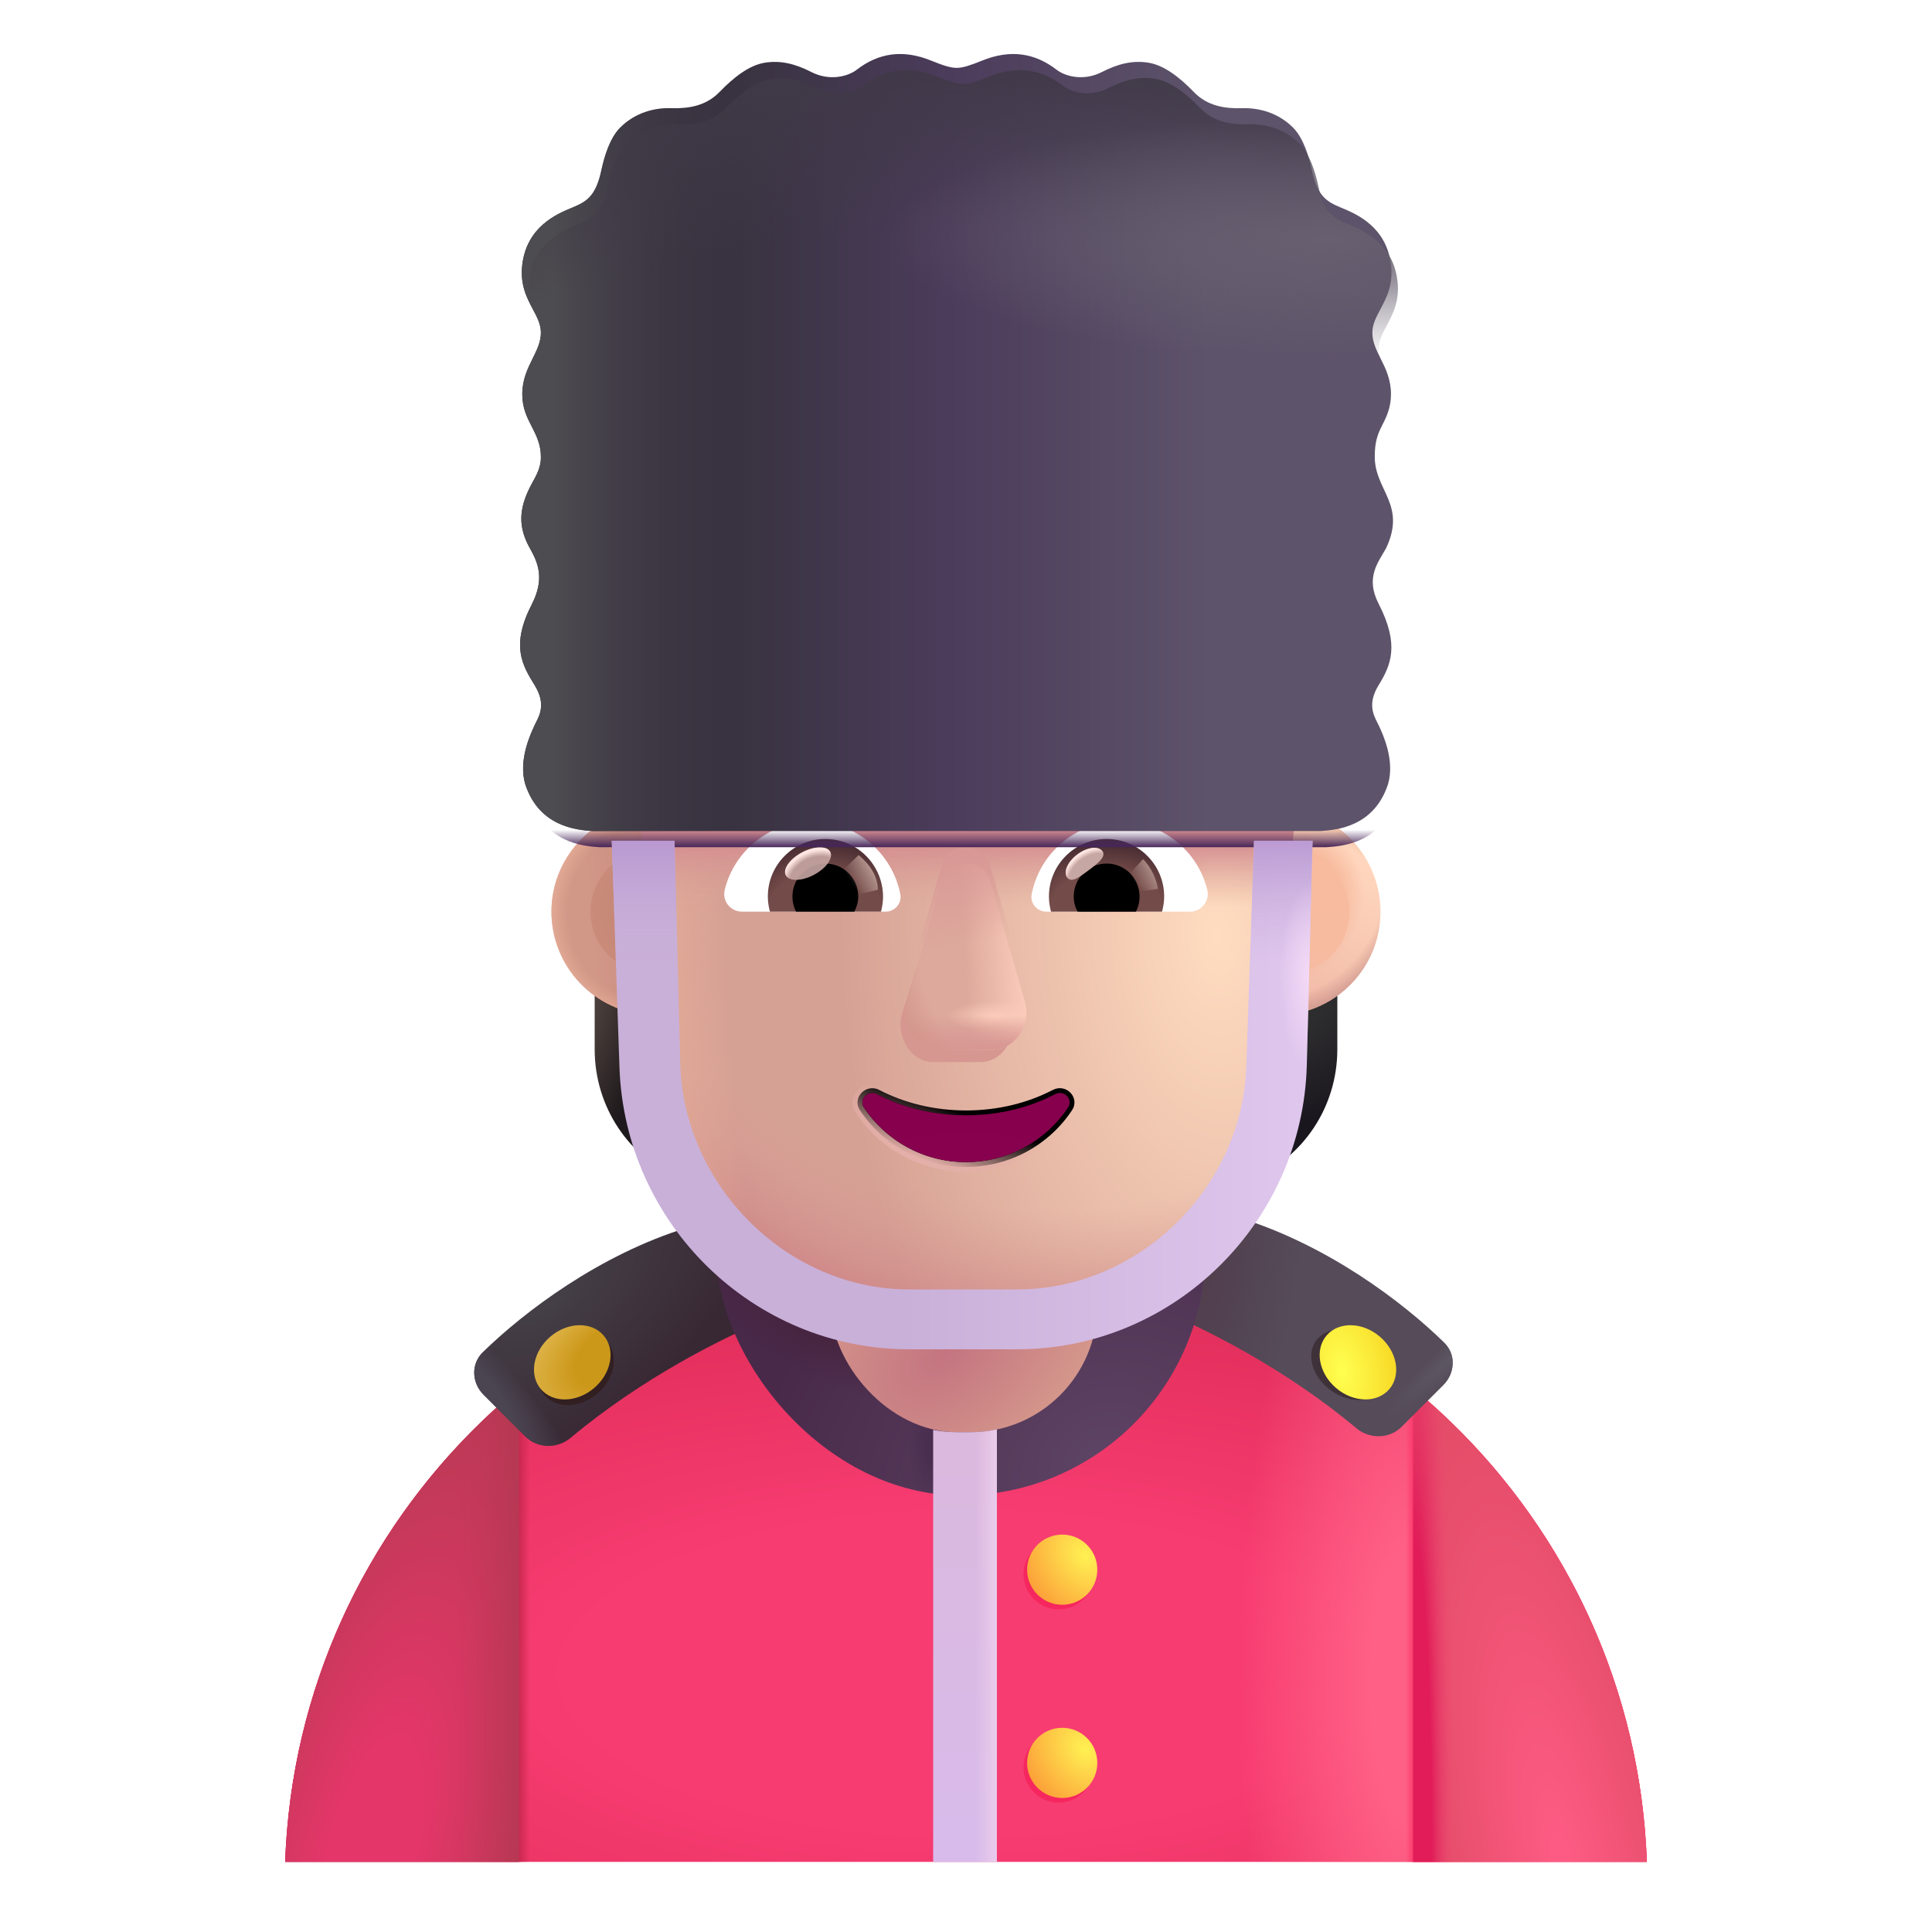 <svg viewBox="1 1 30 30" xmlns="http://www.w3.org/2000/svg">
<path d="M5.428 29.911H26.572C26.383 24.555 21.981 20.271 16.578 20.271H15.422C10.019 20.271 5.617 24.555 5.428 29.911Z" fill="url(#paint0_radial_4002_2849)"/>
<path d="M5.428 29.911H26.572C26.383 24.555 21.981 20.271 16.578 20.271H15.422C10.019 20.271 5.617 24.555 5.428 29.911Z" fill="url(#paint1_radial_4002_2849)"/>
<path d="M5.428 29.911H26.572C26.383 24.555 21.981 20.271 16.578 20.271H15.422C10.019 20.271 5.617 24.555 5.428 29.911Z" fill="url(#paint2_linear_4002_2849)"/>
<path d="M5.428 29.911H26.572C26.383 24.555 21.981 20.271 16.578 20.271H15.422C10.019 20.271 5.617 24.555 5.428 29.911Z" fill="url(#paint3_linear_4002_2849)"/>
<path d="M9.058 29.911H5.428C5.533 26.952 6.923 24.32 9.058 22.556V29.911Z" fill="url(#paint4_radial_4002_2849)"/>
<path d="M9.058 29.911H5.428C5.533 26.952 6.923 24.32 9.058 22.556V29.911Z" fill="url(#paint5_linear_4002_2849)"/>
<path d="M22.942 29.911H26.572C26.467 26.952 25.077 24.32 22.942 22.556V29.911Z" fill="url(#paint6_radial_4002_2849)"/>
<path d="M22.942 29.911H26.572C26.467 26.952 25.077 24.32 22.942 22.556V29.911Z" fill="url(#paint7_radial_4002_2849)"/>
<g filter="url(#filter0_i_4002_2849)">
<path d="M11.926 20.161C10.562 20.579 9.388 21.469 8.747 22.097C8.562 22.278 8.574 22.572 8.758 22.756L9.407 23.405C9.598 23.596 9.906 23.599 10.112 23.426C11.208 22.506 12.498 21.853 13.219 21.568L11.926 20.161Z" fill="url(#paint8_radial_4002_2849)"/>
<path d="M11.926 20.161C10.562 20.579 9.388 21.469 8.747 22.097C8.562 22.278 8.574 22.572 8.758 22.756L9.407 23.405C9.598 23.596 9.906 23.599 10.112 23.426C11.208 22.506 12.498 21.853 13.219 21.568L11.926 20.161Z" fill="url(#paint9_radial_4002_2849)"/>
</g>
<g filter="url(#filter1_ii_4002_2849)">
<path d="M20.046 20.161C21.41 20.579 22.584 21.469 23.225 22.097C23.41 22.278 23.398 22.572 23.214 22.756L22.565 23.405C22.374 23.596 22.066 23.599 21.86 23.426C20.764 22.506 19.474 21.853 18.753 21.568L20.046 20.161Z" fill="#554B59"/>
<path d="M20.046 20.161C21.41 20.579 22.584 21.469 23.225 22.097C23.41 22.278 23.398 22.572 23.214 22.756L22.565 23.405C22.374 23.596 22.066 23.599 21.86 23.426C20.764 22.506 19.474 21.853 18.753 21.568L20.046 20.161Z" fill="url(#paint10_radial_4002_2849)"/>
<path d="M20.046 20.161C21.41 20.579 22.584 21.469 23.225 22.097C23.41 22.278 23.398 22.572 23.214 22.756L22.565 23.405C22.374 23.596 22.066 23.599 21.86 23.426C20.764 22.506 19.474 21.853 18.753 21.568L20.046 20.161Z" fill="url(#paint11_radial_4002_2849)"/>
</g>
<g filter="url(#filter2_f_4002_2849)">
<ellipse cx="9.937" cy="22.243" rx="0.641" ry="0.524" transform="rotate(-40.534 9.937 22.243)" fill="#321F22"/>
</g>
<ellipse cx="9.886" cy="22.154" rx="0.641" ry="0.524" transform="rotate(-40.534 9.886 22.154)" fill="url(#paint12_radial_4002_2849)"/>
<g filter="url(#filter3_f_4002_2849)">
<ellipse rx="0.641" ry="0.494" transform="matrix(-0.816 -0.578 -0.578 0.816 21.957 22.191)" fill="#3E3138"/>
</g>
<ellipse rx="0.641" ry="0.524" transform="matrix(-0.76 -0.65 -0.65 0.76 22.086 22.154)" fill="url(#paint13_radial_4002_2849)"/>
<g filter="url(#filter4_iii_4002_2849)">
<rect x="12.172" y="14.927" width="7.594" height="9.594" rx="3.797" fill="url(#paint14_radial_4002_2849)"/>
<rect x="12.172" y="14.927" width="7.594" height="9.594" rx="3.797" fill="url(#paint15_radial_4002_2849)"/>
<rect x="12.172" y="14.927" width="7.594" height="9.594" rx="3.797" fill="url(#paint16_radial_4002_2849)"/>
</g>
<rect x="13.898" y="18.099" width="4.141" height="5.141" rx="1.969" fill="url(#paint17_radial_4002_2849)"/>
<path d="M15.49 23.203V29.911H16.479V23.197C16.347 23.225 16.21 23.239 16.07 23.239H15.867C15.738 23.239 15.612 23.227 15.49 23.203Z" fill="url(#paint18_linear_4002_2849)"/>
<path d="M15.49 23.203V29.911H16.479V23.197C16.347 23.225 16.21 23.239 16.07 23.239H15.867C15.738 23.239 15.612 23.227 15.49 23.203Z" fill="url(#paint19_linear_4002_2849)"/>
<g filter="url(#filter5_f_4002_2849)">
<circle cx="17.439" cy="28.445" r="0.545" fill="#F6265E"/>
</g>
<g filter="url(#filter6_f_4002_2849)">
<circle cx="17.439" cy="25.445" r="0.545" fill="#F6265E"/>
</g>
<circle cx="17.494" cy="28.374" r="0.545" fill="url(#paint20_radial_4002_2849)"/>
<circle cx="17.494" cy="25.374" r="0.545" fill="url(#paint21_radial_4002_2849)"/>
<path d="M20.861 16.672C21.197 16.661 21.511 16.547 21.766 16.363V17.294C21.766 18.187 21.234 18.983 20.425 19.313C20.595 18.95 20.712 18.555 20.771 18.133L20.861 16.672Z" fill="url(#paint22_radial_4002_2849)"/>
<path d="M11.139 16.672C10.803 16.661 10.489 16.547 10.234 16.363V17.294C10.234 18.187 10.766 18.983 11.575 19.313C11.405 18.95 11.288 18.555 11.229 18.133L11.139 16.672Z" fill="url(#paint23_radial_4002_2849)"/>
<g filter="url(#filter7_iii_4002_2849)">
<path d="M11.175 18.186C11.432 20.139 13.094 21.592 15.061 21.592H16.947C18.914 21.592 20.576 20.139 20.833 18.186C20.951 16.303 21.07 14.427 21.157 12.544C21.146 11.777 20.542 11.144 19.778 11.112H18.378C17.423 11.112 16.559 10.549 16.166 9.669C16.066 9.417 15.822 9.251 15.551 9.251H14.278C12.432 9.251 10.937 10.763 10.937 12.63C10.937 14.491 11.053 16.321 11.175 18.186Z" fill="url(#paint24_radial_4002_2849)"/>
</g>
<path d="M11.175 18.186C11.432 20.139 13.094 21.592 15.061 21.592H16.947C18.914 21.592 20.576 20.139 20.833 18.186C20.951 16.303 21.07 14.427 21.157 12.544C21.146 11.777 20.542 11.144 19.778 11.112H18.378C17.423 11.112 16.559 10.549 16.166 9.669C16.066 9.417 15.822 9.251 15.551 9.251H14.278C12.432 9.251 10.937 10.763 10.937 12.63C10.937 14.491 11.053 16.321 11.175 18.186Z" fill="url(#paint25_radial_4002_2849)"/>
<path d="M11.175 18.186C11.432 20.139 13.094 21.592 15.061 21.592H16.947C18.914 21.592 20.576 20.139 20.833 18.186C20.951 16.303 21.07 14.427 21.157 12.544C21.146 11.777 20.542 11.144 19.778 11.112H18.378C17.423 11.112 16.559 10.549 16.166 9.669C16.066 9.417 15.822 9.251 15.551 9.251H14.278C12.432 9.251 10.937 10.763 10.937 12.63C10.937 14.491 11.053 16.321 11.175 18.186Z" fill="url(#paint26_radial_4002_2849)"/>
<path d="M11.175 18.186C11.432 20.139 13.094 21.592 15.061 21.592H16.947C18.914 21.592 20.576 20.139 20.833 18.186C20.951 16.303 21.07 14.427 21.157 12.544C21.146 11.777 20.542 11.144 19.778 11.112H18.378C17.423 11.112 16.559 10.549 16.166 9.669C16.066 9.417 15.822 9.251 15.551 9.251H14.278C12.432 9.251 10.937 10.763 10.937 12.63C10.937 14.491 11.053 16.321 11.175 18.186Z" fill="url(#paint27_radial_4002_2849)"/>
<path d="M11.175 18.186C11.432 20.139 13.094 21.592 15.061 21.592H16.947C18.914 21.592 20.576 20.139 20.833 18.186C20.951 16.303 21.07 14.427 21.157 12.544C21.146 11.777 20.542 11.144 19.778 11.112H18.378C17.423 11.112 16.559 10.549 16.166 9.669C16.066 9.417 15.822 9.251 15.551 9.251H14.278C12.432 9.251 10.937 10.763 10.937 12.63C10.937 14.491 11.053 16.321 11.175 18.186Z" fill="url(#paint28_radial_4002_2849)"/>
<path d="M11.175 18.186C11.432 20.139 13.094 21.592 15.061 21.592H16.947C18.914 21.592 20.576 20.139 20.833 18.186C20.951 16.303 21.07 14.427 21.157 12.544C21.146 11.777 20.542 11.144 19.778 11.112H18.378C17.423 11.112 16.559 10.549 16.166 9.669C16.066 9.417 15.822 9.251 15.551 9.251H14.278C12.432 9.251 10.937 10.763 10.937 12.63C10.937 14.491 11.053 16.321 11.175 18.186Z" fill="url(#paint29_radial_4002_2849)"/>
<path d="M11.175 18.186C11.432 20.139 13.094 21.592 15.061 21.592H16.947C18.914 21.592 20.576 20.139 20.833 18.186C20.951 16.303 21.07 14.427 21.157 12.544C21.146 11.777 20.542 11.144 19.778 11.112H18.378C17.423 11.112 16.559 10.549 16.166 9.669C16.066 9.417 15.822 9.251 15.551 9.251H14.278C12.432 9.251 10.937 10.763 10.937 12.63C10.937 14.491 11.053 16.321 11.175 18.186Z" fill="url(#paint30_radial_4002_2849)"/>
<path d="M11.175 18.186C11.432 20.139 13.094 21.592 15.061 21.592H16.947C18.914 21.592 20.576 20.139 20.833 18.186C20.951 16.303 21.07 14.427 21.157 12.544C21.146 11.777 20.542 11.144 19.778 11.112H18.378C17.423 11.112 16.559 10.549 16.166 9.669C16.066 9.417 15.822 9.251 15.551 9.251H14.278C12.432 9.251 10.937 10.763 10.937 12.63C10.937 14.491 11.053 16.321 11.175 18.186Z" fill="url(#paint31_linear_4002_2849)"/>
<g filter="url(#filter8_f_4002_2849)">
<path d="M15.598 14.898L15.008 16.736C14.907 17.114 15.149 17.492 15.492 17.492H16.224C16.567 17.492 16.809 17.108 16.708 16.736L16.214 14.898C16.108 14.49 15.71 14.49 15.598 14.898Z" fill="#D69790"/>
</g>
<g filter="url(#filter9_f_4002_2849)">
<path d="M15.618 14.707L15.086 16.545C14.978 16.924 15.238 17.302 15.607 17.302H16.393C16.762 17.302 17.022 16.918 16.914 16.545L16.382 14.707C16.268 14.3 15.737 14.3 15.618 14.707Z" fill="#DDA99C"/>
<path d="M15.618 14.707L15.086 16.545C14.978 16.924 15.238 17.302 15.607 17.302H16.393C16.762 17.302 17.022 16.918 16.914 16.545L16.382 14.707C16.268 14.3 15.737 14.3 15.618 14.707Z" fill="url(#paint32_linear_4002_2849)"/>
<path d="M15.618 14.707L15.086 16.545C14.978 16.924 15.238 17.302 15.607 17.302H16.393C16.762 17.302 17.022 16.918 16.914 16.545L16.382 14.707C16.268 14.3 15.737 14.3 15.618 14.707Z" fill="url(#paint33_radial_4002_2849)"/>
<path d="M15.618 14.707L15.086 16.545C14.978 16.924 15.238 17.302 15.607 17.302H16.393C16.762 17.302 17.022 16.918 16.914 16.545L16.382 14.707C16.268 14.3 15.737 14.3 15.618 14.707Z" fill="url(#paint34_linear_4002_2849)"/>
<path d="M15.618 14.707L15.086 16.545C14.978 16.924 15.238 17.302 15.607 17.302H16.393C16.762 17.302 17.022 16.918 16.914 16.545L16.382 14.707C16.268 14.3 15.737 14.3 15.618 14.707Z" fill="url(#paint35_radial_4002_2849)"/>
</g>
<g filter="url(#filter10_f_4002_2849)">
<path d="M15.618 14.461L15.086 16.299C14.978 16.677 15.238 17.056 15.607 17.056H16.393C16.762 17.056 17.022 16.672 16.914 16.299L16.382 14.461C16.268 14.054 15.737 14.054 15.618 14.461Z" fill="url(#paint36_linear_4002_2849)"/>
</g>
<g filter="url(#filter11_f_4002_2849)">
<path d="M14.649 17.923L14.649 17.923L14.649 17.923C14.547 17.871 14.44 17.904 14.377 17.97C14.314 18.036 14.288 18.145 14.354 18.241C14.703 18.768 15.309 19.12 16 19.12C16.691 19.12 17.297 18.768 17.646 18.24C17.711 18.143 17.687 18.035 17.622 17.968C17.558 17.901 17.452 17.872 17.351 17.923L17.351 17.923L17.351 17.923C16.961 18.126 16.501 18.243 16 18.243C15.504 18.243 15.039 18.126 14.649 17.923Z" stroke="url(#paint37_linear_4002_2849)" stroke-width="0.15"/>
</g>
<path d="M16 18.318C15.492 18.318 15.015 18.199 14.614 17.99C14.477 17.92 14.33 18.074 14.417 18.199C14.752 18.706 15.335 19.045 16 19.045C16.665 19.045 17.248 18.706 17.583 18.199C17.67 18.069 17.522 17.92 17.385 17.99C16.985 18.199 16.512 18.318 16 18.318Z" fill="url(#paint38_radial_4002_2849)"/>
<path d="M18.391 13.757C19.044 13.757 19.596 14.207 19.746 14.815C19.79 14.99 19.657 15.156 19.478 15.156H17.247C17.105 15.156 16.991 15.026 17.02 14.884C17.145 14.243 17.709 13.757 18.391 13.757Z" fill="white"/>
<path d="M18.184 14.028C18.679 14.028 19.077 14.43 19.077 14.921C19.077 15.002 19.064 15.083 19.044 15.156H17.32C17.3 15.079 17.288 15.002 17.288 14.921C17.288 14.43 17.689 14.028 18.184 14.028Z" fill="url(#paint39_radial_4002_2849)"/>
<path d="M17.673 14.921C17.673 14.637 17.9 14.409 18.184 14.409C18.468 14.409 18.695 14.637 18.695 14.921C18.695 15.006 18.675 15.087 18.638 15.156H17.734C17.693 15.087 17.673 15.006 17.673 14.921Z" fill="black"/>
<g filter="url(#filter12_f_4002_2849)">
<path d="M18.118 14.217C18.182 14.302 18.049 14.405 17.898 14.518C17.747 14.631 17.635 14.711 17.571 14.626C17.508 14.541 17.579 14.38 17.73 14.267C17.881 14.154 18.055 14.132 18.118 14.217Z" fill="#C7A7A3"/>
<path d="M18.118 14.217C18.182 14.302 18.049 14.405 17.898 14.518C17.747 14.631 17.635 14.711 17.571 14.626C17.508 14.541 17.579 14.38 17.73 14.267C17.881 14.154 18.055 14.132 18.118 14.217Z" fill="url(#paint40_radial_4002_2849)"/>
</g>
<g filter="url(#filter13_f_4002_2849)">
<path d="M18.979 14.803C18.946 14.573 18.811 14.399 18.748 14.341L18.488 14.626L18.605 14.854L18.979 14.803Z" fill="url(#paint41_linear_4002_2849)"/>
</g>
<path d="M13.609 13.757C12.956 13.757 12.404 14.207 12.254 14.815C12.209 14.99 12.343 15.156 12.522 15.156H14.753C14.895 15.156 15.009 15.026 14.98 14.884C14.854 14.243 14.287 13.757 13.609 13.757Z" fill="white"/>
<path d="M13.816 14.028C13.321 14.028 12.923 14.43 12.923 14.921C12.923 15.002 12.935 15.083 12.956 15.156H14.68C14.7 15.079 14.712 15.002 14.712 14.921C14.708 14.43 14.311 14.028 13.816 14.028Z" fill="url(#paint42_radial_4002_2849)"/>
<path d="M14.327 14.921C14.327 14.637 14.1 14.409 13.816 14.409C13.532 14.409 13.305 14.637 13.305 14.921C13.305 15.006 13.325 15.087 13.361 15.156H14.266C14.303 15.087 14.327 15.006 14.327 14.921Z" fill="black"/>
<g filter="url(#filter14_f_4002_2849)">
<path d="M14.631 14.816C14.631 14.527 14.397 14.335 14.333 14.277L14.045 14.556L14.222 14.917L14.631 14.816Z" fill="url(#paint43_linear_4002_2849)"/>
</g>
<g filter="url(#filter15_f_4002_2849)">
<ellipse cx="13.547" cy="14.41" rx="0.39" ry="0.197" transform="rotate(-27.914 13.547 14.41)" fill="#C7A7A3" fill-opacity="0.9"/>
<ellipse cx="13.547" cy="14.41" rx="0.39" ry="0.197" transform="rotate(-27.914 13.547 14.41)" fill="url(#paint44_radial_4002_2849)"/>
</g>
<path d="M20.922 16.762C20.988 15.698 21.051 14.635 21.107 13.571C21.862 13.703 22.436 14.363 22.436 15.156C22.436 16.013 21.767 16.713 20.922 16.762Z" fill="url(#paint45_linear_4002_2849)"/>
<path d="M20.922 16.762C20.988 15.698 21.051 14.635 21.107 13.571C21.862 13.703 22.436 14.363 22.436 15.156C22.436 16.013 21.767 16.713 20.922 16.762Z" fill="url(#paint46_radial_4002_2849)"/>
<path d="M20.922 16.762C20.988 15.698 21.051 14.635 21.107 13.571C21.862 13.703 22.436 14.363 22.436 15.156C22.436 16.013 21.767 16.713 20.922 16.762Z" fill="url(#paint47_radial_4002_2849)"/>
<path d="M20.922 16.762C20.988 15.698 21.051 14.635 21.107 13.571C21.862 13.703 22.436 14.363 22.436 15.156C22.436 16.013 21.767 16.713 20.922 16.762Z" fill="url(#paint48_radial_4002_2849)"/>
<path d="M10.956 13.562C10.174 13.672 9.563 14.344 9.563 15.156C9.563 16.015 10.237 16.717 11.084 16.763C11.02 15.694 10.976 14.631 10.956 13.562Z" fill="url(#paint49_linear_4002_2849)"/>
<path d="M10.956 13.562C10.174 13.672 9.563 14.344 9.563 15.156C9.563 16.015 10.237 16.717 11.084 16.763C11.02 15.694 10.976 14.631 10.956 13.562Z" fill="url(#paint50_radial_4002_2849)"/>
<g filter="url(#filter16_f_4002_2849)">
<path d="M10.915 14.223C10.488 14.319 10.169 14.7 10.169 15.155C10.169 15.64 10.53 16.04 10.998 16.102C10.963 15.475 10.934 14.85 10.915 14.223Z" fill="url(#paint51_radial_4002_2849)"/>
</g>
<g filter="url(#filter17_f_4002_2849)">
<path d="M21.006 16.118C21.044 15.484 21.082 14.85 21.116 14.215C21.588 14.274 21.952 14.676 21.952 15.163C21.952 15.688 21.529 16.114 21.006 16.118Z" fill="url(#paint52_linear_4002_2849)"/>
</g>
<g filter="url(#filter18_i_4002_2849)">
<path d="M10.31 14.155C10.032 14.139 9.468 14.076 9.256 13.427C9.146 13.058 9.338 12.648 9.399 12.518C9.4 12.515 9.401 12.512 9.403 12.509C9.409 12.496 9.416 12.483 9.423 12.468C9.484 12.348 9.575 12.171 9.403 11.891C9.21 11.578 9.028 11.276 9.358 10.634C9.565 10.229 9.451 9.982 9.326 9.759C9.143 9.432 9.16 9.155 9.326 8.821C9.397 8.678 9.499 8.546 9.499 8.349C9.499 8.151 9.429 8.014 9.358 7.875C9.284 7.732 9.21 7.586 9.21 7.371C9.21 7.141 9.294 6.973 9.371 6.817C9.437 6.684 9.499 6.56 9.499 6.415C9.499 6.286 9.44 6.174 9.374 6.051C9.28 5.873 9.173 5.671 9.21 5.36C9.281 4.77 9.747 4.574 9.966 4.482C9.973 4.479 9.98 4.476 9.987 4.474C10.195 4.385 10.35 4.311 10.438 3.894C10.484 3.679 10.57 3.392 10.731 3.231C10.965 2.997 11.265 2.922 11.522 2.93C11.779 2.938 12.057 2.902 12.274 2.677C12.491 2.452 12.732 2.264 12.973 2.224C13.214 2.184 13.444 2.238 13.698 2.368C13.979 2.513 14.265 2.439 14.403 2.333C14.742 2.071 15.121 2.013 15.561 2.192C15.74 2.264 15.856 2.304 15.955 2.304C16.053 2.304 16.169 2.264 16.348 2.192C16.788 2.013 17.167 2.071 17.507 2.333C17.644 2.439 17.93 2.513 18.211 2.368C18.465 2.238 18.695 2.184 18.936 2.224C19.177 2.264 19.419 2.452 19.636 2.677C19.852 2.902 20.13 2.938 20.387 2.93C20.644 2.922 20.944 2.997 21.178 3.231C21.339 3.392 21.425 3.679 21.471 3.894C21.559 4.311 21.714 4.385 21.923 4.474C21.929 4.476 21.936 4.479 21.943 4.482C22.162 4.574 22.628 4.77 22.699 5.36C22.737 5.671 22.63 5.873 22.535 6.051C22.47 6.174 22.41 6.286 22.41 6.415C22.41 6.56 22.472 6.684 22.538 6.817C22.616 6.973 22.699 7.141 22.699 7.371C22.699 7.586 22.625 7.732 22.552 7.875C22.48 8.014 22.447 8.143 22.447 8.341C22.447 8.869 22.943 9.083 22.623 9.763C22.498 9.986 22.299 10.218 22.506 10.622C22.836 11.264 22.699 11.578 22.506 11.891C22.335 12.171 22.425 12.348 22.486 12.468C22.494 12.483 22.5 12.496 22.506 12.509C22.508 12.512 22.509 12.515 22.511 12.518C22.572 12.648 22.763 13.058 22.653 13.427C22.441 14.076 21.878 14.139 21.599 14.155H10.31Z" fill="url(#paint53_linear_4002_2849)"/>
<path d="M10.31 14.155C10.032 14.139 9.468 14.076 9.256 13.427C9.146 13.058 9.338 12.648 9.399 12.518C9.4 12.515 9.401 12.512 9.403 12.509C9.409 12.496 9.416 12.483 9.423 12.468C9.484 12.348 9.575 12.171 9.403 11.891C9.21 11.578 9.028 11.276 9.358 10.634C9.565 10.229 9.451 9.982 9.326 9.759C9.143 9.432 9.16 9.155 9.326 8.821C9.397 8.678 9.499 8.546 9.499 8.349C9.499 8.151 9.429 8.014 9.358 7.875C9.284 7.732 9.21 7.586 9.21 7.371C9.21 7.141 9.294 6.973 9.371 6.817C9.437 6.684 9.499 6.56 9.499 6.415C9.499 6.286 9.44 6.174 9.374 6.051C9.28 5.873 9.173 5.671 9.21 5.36C9.281 4.77 9.747 4.574 9.966 4.482C9.973 4.479 9.98 4.476 9.987 4.474C10.195 4.385 10.35 4.311 10.438 3.894C10.484 3.679 10.57 3.392 10.731 3.231C10.965 2.997 11.265 2.922 11.522 2.93C11.779 2.938 12.057 2.902 12.274 2.677C12.491 2.452 12.732 2.264 12.973 2.224C13.214 2.184 13.444 2.238 13.698 2.368C13.979 2.513 14.265 2.439 14.403 2.333C14.742 2.071 15.121 2.013 15.561 2.192C15.74 2.264 15.856 2.304 15.955 2.304C16.053 2.304 16.169 2.264 16.348 2.192C16.788 2.013 17.167 2.071 17.507 2.333C17.644 2.439 17.93 2.513 18.211 2.368C18.465 2.238 18.695 2.184 18.936 2.224C19.177 2.264 19.419 2.452 19.636 2.677C19.852 2.902 20.13 2.938 20.387 2.93C20.644 2.922 20.944 2.997 21.178 3.231C21.339 3.392 21.425 3.679 21.471 3.894C21.559 4.311 21.714 4.385 21.923 4.474C21.929 4.476 21.936 4.479 21.943 4.482C22.162 4.574 22.628 4.77 22.699 5.36C22.737 5.671 22.63 5.873 22.535 6.051C22.47 6.174 22.41 6.286 22.41 6.415C22.41 6.56 22.472 6.684 22.538 6.817C22.616 6.973 22.699 7.141 22.699 7.371C22.699 7.586 22.625 7.732 22.552 7.875C22.48 8.014 22.447 8.143 22.447 8.341C22.447 8.869 22.943 9.083 22.623 9.763C22.498 9.986 22.299 10.218 22.506 10.622C22.836 11.264 22.699 11.578 22.506 11.891C22.335 12.171 22.425 12.348 22.486 12.468C22.494 12.483 22.5 12.496 22.506 12.509C22.508 12.512 22.509 12.515 22.511 12.518C22.572 12.648 22.763 13.058 22.653 13.427C22.441 14.076 21.878 14.139 21.599 14.155H10.31Z" fill="url(#paint54_linear_4002_2849)"/>
</g>
<path d="M10.31 14.155C10.032 14.139 9.468 14.076 9.256 13.427C9.146 13.058 9.338 12.648 9.399 12.518C9.4 12.515 9.401 12.512 9.403 12.509C9.409 12.496 9.416 12.483 9.423 12.468C9.484 12.348 9.575 12.171 9.403 11.891C9.21 11.578 9.028 11.276 9.358 10.634C9.565 10.229 9.451 9.982 9.326 9.759C9.143 9.432 9.16 9.155 9.326 8.821C9.397 8.678 9.499 8.546 9.499 8.349C9.499 8.151 9.429 8.014 9.358 7.875C9.284 7.732 9.21 7.586 9.21 7.371C9.21 7.141 9.294 6.973 9.371 6.817C9.437 6.684 9.499 6.56 9.499 6.415C9.499 6.286 9.44 6.174 9.374 6.051C9.28 5.873 9.173 5.671 9.21 5.36C9.281 4.77 9.747 4.574 9.966 4.482C9.973 4.479 9.98 4.476 9.987 4.474C10.195 4.385 10.35 4.311 10.438 3.894C10.484 3.679 10.57 3.392 10.731 3.231C10.965 2.997 11.265 2.922 11.522 2.93C11.779 2.938 12.057 2.902 12.274 2.677C12.491 2.452 12.732 2.264 12.973 2.224C13.214 2.184 13.444 2.238 13.698 2.368C13.979 2.513 14.265 2.439 14.403 2.333C14.742 2.071 15.121 2.013 15.561 2.192C15.74 2.264 15.856 2.304 15.955 2.304C16.053 2.304 16.169 2.264 16.348 2.192C16.788 2.013 17.167 2.071 17.507 2.333C17.644 2.439 17.93 2.513 18.211 2.368C18.465 2.238 18.695 2.184 18.936 2.224C19.177 2.264 19.419 2.452 19.636 2.677C19.852 2.902 20.13 2.938 20.387 2.93C20.644 2.922 20.944 2.997 21.178 3.231C21.339 3.392 21.425 3.679 21.471 3.894C21.559 4.311 21.714 4.385 21.923 4.474C21.929 4.476 21.936 4.479 21.943 4.482C22.162 4.574 22.628 4.77 22.699 5.36C22.737 5.671 22.63 5.873 22.535 6.051C22.47 6.174 22.41 6.286 22.41 6.415C22.41 6.56 22.472 6.684 22.538 6.817C22.616 6.973 22.699 7.141 22.699 7.371C22.699 7.586 22.625 7.732 22.552 7.875C22.48 8.014 22.447 8.143 22.447 8.341C22.447 8.869 22.943 9.083 22.623 9.763C22.498 9.986 22.299 10.218 22.506 10.622C22.836 11.264 22.699 11.578 22.506 11.891C22.335 12.171 22.425 12.348 22.486 12.468C22.494 12.483 22.5 12.496 22.506 12.509C22.508 12.512 22.509 12.515 22.511 12.518C22.572 12.648 22.763 13.058 22.653 13.427C22.441 14.076 21.878 14.139 21.599 14.155H10.31Z" fill="url(#paint55_radial_4002_2849)"/>
<path d="M10.31 14.155C10.032 14.139 9.468 14.076 9.256 13.427C9.146 13.058 9.338 12.648 9.399 12.518C9.4 12.515 9.401 12.512 9.403 12.509C9.409 12.496 9.416 12.483 9.423 12.468C9.484 12.348 9.575 12.171 9.403 11.891C9.21 11.578 9.028 11.276 9.358 10.634C9.565 10.229 9.451 9.982 9.326 9.759C9.143 9.432 9.16 9.155 9.326 8.821C9.397 8.678 9.499 8.546 9.499 8.349C9.499 8.151 9.429 8.014 9.358 7.875C9.284 7.732 9.21 7.586 9.21 7.371C9.21 7.141 9.294 6.973 9.371 6.817C9.437 6.684 9.499 6.56 9.499 6.415C9.499 6.286 9.44 6.174 9.374 6.051C9.28 5.873 9.173 5.671 9.21 5.36C9.281 4.77 9.747 4.574 9.966 4.482C9.973 4.479 9.98 4.476 9.987 4.474C10.195 4.385 10.35 4.311 10.438 3.894C10.484 3.679 10.57 3.392 10.731 3.231C10.965 2.997 11.265 2.922 11.522 2.93C11.779 2.938 12.057 2.902 12.274 2.677C12.491 2.452 12.732 2.264 12.973 2.224C13.214 2.184 13.444 2.238 13.698 2.368C13.979 2.513 14.265 2.439 14.403 2.333C14.742 2.071 15.121 2.013 15.561 2.192C15.74 2.264 15.856 2.304 15.955 2.304C16.053 2.304 16.169 2.264 16.348 2.192C16.788 2.013 17.167 2.071 17.507 2.333C17.644 2.439 17.93 2.513 18.211 2.368C18.465 2.238 18.695 2.184 18.936 2.224C19.177 2.264 19.419 2.452 19.636 2.677C19.852 2.902 20.13 2.938 20.387 2.93C20.644 2.922 20.944 2.997 21.178 3.231C21.339 3.392 21.425 3.679 21.471 3.894C21.559 4.311 21.714 4.385 21.923 4.474C21.929 4.476 21.936 4.479 21.943 4.482C22.162 4.574 22.628 4.77 22.699 5.36C22.737 5.671 22.63 5.873 22.535 6.051C22.47 6.174 22.41 6.286 22.41 6.415C22.41 6.56 22.472 6.684 22.538 6.817C22.616 6.973 22.699 7.141 22.699 7.371C22.699 7.586 22.625 7.732 22.552 7.875C22.48 8.014 22.447 8.143 22.447 8.341C22.447 8.869 22.943 9.083 22.623 9.763C22.498 9.986 22.299 10.218 22.506 10.622C22.836 11.264 22.699 11.578 22.506 11.891C22.335 12.171 22.425 12.348 22.486 12.468C22.494 12.483 22.5 12.496 22.506 12.509C22.508 12.512 22.509 12.515 22.511 12.518C22.572 12.648 22.763 13.058 22.653 13.427C22.441 14.076 21.878 14.139 21.599 14.155H10.31Z" fill="url(#paint56_radial_4002_2849)"/>
<path d="M10.31 14.155C10.032 14.139 9.468 14.076 9.256 13.427C9.146 13.058 9.338 12.648 9.399 12.518C9.4 12.515 9.401 12.512 9.403 12.509C9.409 12.496 9.416 12.483 9.423 12.468C9.484 12.348 9.575 12.171 9.403 11.891C9.21 11.578 9.028 11.276 9.358 10.634C9.565 10.229 9.451 9.982 9.326 9.759C9.143 9.432 9.16 9.155 9.326 8.821C9.397 8.678 9.499 8.546 9.499 8.349C9.499 8.151 9.429 8.014 9.358 7.875C9.284 7.732 9.21 7.586 9.21 7.371C9.21 7.141 9.294 6.973 9.371 6.817C9.437 6.684 9.499 6.56 9.499 6.415C9.499 6.286 9.44 6.174 9.374 6.051C9.28 5.873 9.173 5.671 9.21 5.36C9.281 4.77 9.747 4.574 9.966 4.482C9.973 4.479 9.98 4.476 9.987 4.474C10.195 4.385 10.35 4.311 10.438 3.894C10.484 3.679 10.57 3.392 10.731 3.231C10.965 2.997 11.265 2.922 11.522 2.93C11.779 2.938 12.057 2.902 12.274 2.677C12.491 2.452 12.732 2.264 12.973 2.224C13.214 2.184 13.444 2.238 13.698 2.368C13.979 2.513 14.265 2.439 14.403 2.333C14.742 2.071 15.121 2.013 15.561 2.192C15.74 2.264 15.856 2.304 15.955 2.304C16.053 2.304 16.169 2.264 16.348 2.192C16.788 2.013 17.167 2.071 17.507 2.333C17.644 2.439 17.93 2.513 18.211 2.368C18.465 2.238 18.695 2.184 18.936 2.224C19.177 2.264 19.419 2.452 19.636 2.677C19.852 2.902 20.13 2.938 20.387 2.93C20.644 2.922 20.944 2.997 21.178 3.231C21.339 3.392 21.425 3.679 21.471 3.894C21.559 4.311 21.714 4.385 21.923 4.474C21.929 4.476 21.936 4.479 21.943 4.482C22.162 4.574 22.628 4.77 22.699 5.36C22.737 5.671 22.63 5.873 22.535 6.051C22.47 6.174 22.41 6.286 22.41 6.415C22.41 6.56 22.472 6.684 22.538 6.817C22.616 6.973 22.699 7.141 22.699 7.371C22.699 7.586 22.625 7.732 22.552 7.875C22.48 8.014 22.447 8.143 22.447 8.341C22.447 8.869 22.943 9.083 22.623 9.763C22.498 9.986 22.299 10.218 22.506 10.622C22.836 11.264 22.699 11.578 22.506 11.891C22.335 12.171 22.425 12.348 22.486 12.468C22.494 12.483 22.5 12.496 22.506 12.509C22.508 12.512 22.509 12.515 22.511 12.518C22.572 12.648 22.763 13.058 22.653 13.427C22.441 14.076 21.878 14.139 21.599 14.155H10.31Z" fill="url(#paint57_linear_4002_2849)"/>
<g filter="url(#filter19_i_4002_2849)">
<path d="M10.499 14.155L10.619 17.674C10.702 20.098 12.691 22.052 15.117 22.052H16.794C19.234 22.052 21.229 20.076 21.292 17.636L21.381 14.155H20.473L20.353 17.636C20.304 19.534 18.692 21.122 16.794 21.122H15.117C13.23 21.122 11.628 19.525 11.564 17.64L11.474 14.155H10.499Z" fill="url(#paint58_linear_4002_2849)"/>
<path d="M10.499 14.155L10.619 17.674C10.702 20.098 12.691 22.052 15.117 22.052H16.794C19.234 22.052 21.229 20.076 21.292 17.636L21.381 14.155H20.473L20.353 17.636C20.304 19.534 18.692 21.122 16.794 21.122H15.117C13.23 21.122 11.628 19.525 11.564 17.64L11.474 14.155H10.499Z" fill="url(#paint59_linear_4002_2849)"/>
<path d="M10.499 14.155L10.619 17.674C10.702 20.098 12.691 22.052 15.117 22.052H16.794C19.234 22.052 21.229 20.076 21.292 17.636L21.381 14.155H20.473L20.353 17.636C20.304 19.534 18.692 21.122 16.794 21.122H15.117C13.23 21.122 11.628 19.525 11.564 17.64L11.474 14.155H10.499Z" fill="url(#paint60_radial_4002_2849)"/>
</g>
<defs>
<filter id="filter0_i_4002_2849" x="8.464" y="20.061" width="4.755" height="3.491" filterUnits="userSpaceOnUse" color-interpolation-filters="sRGB">
<feFlood flood-opacity="0" result="BackgroundImageFix"/>
<feBlend mode="normal" in="SourceGraphic" in2="BackgroundImageFix" result="shape"/>
<feColorMatrix in="SourceAlpha" type="matrix" values="0 0 0 0 0 0 0 0 0 0 0 0 0 0 0 0 0 0 127 0" result="hardAlpha"/>
<feOffset dx="-0.25" dy="-0.1"/>
<feGaussianBlur stdDeviation="0.075"/>
<feComposite in2="hardAlpha" operator="arithmetic" k2="-1" k3="1"/>
<feColorMatrix type="matrix" values="0 0 0 0 0.263 0 0 0 0 0.173 0 0 0 0 0.31 0 0 0 1 0"/>
<feBlend mode="normal" in2="shape" result="effect1_innerShadow_4002_2849"/>
</filter>
<filter id="filter1_ii_4002_2849" x="18.753" y="19.961" width="4.705" height="3.591" filterUnits="userSpaceOnUse" color-interpolation-filters="sRGB">
<feFlood flood-opacity="0" result="BackgroundImageFix"/>
<feBlend mode="normal" in="SourceGraphic" in2="BackgroundImageFix" result="shape"/>
<feColorMatrix in="SourceAlpha" type="matrix" values="0 0 0 0 0 0 0 0 0 0 0 0 0 0 0 0 0 0 127 0" result="hardAlpha"/>
<feOffset dx="0.1" dy="-0.2"/>
<feGaussianBlur stdDeviation="0.15"/>
<feComposite in2="hardAlpha" operator="arithmetic" k2="-1" k3="1"/>
<feColorMatrix type="matrix" values="0 0 0 0 0.271 0 0 0 0 0.173 0 0 0 0 0.31 0 0 0 1 0"/>
<feBlend mode="normal" in2="shape" result="effect1_innerShadow_4002_2849"/>
<feColorMatrix in="SourceAlpha" type="matrix" values="0 0 0 0 0 0 0 0 0 0 0 0 0 0 0 0 0 0 127 0" result="hardAlpha"/>
<feOffset dx="0.1" dy="-0.05"/>
<feGaussianBlur stdDeviation="0.05"/>
<feComposite in2="hardAlpha" operator="arithmetic" k2="-1" k3="1"/>
<feColorMatrix type="matrix" values="0 0 0 0 0.267 0 0 0 0 0.067 0 0 0 0 0.22 0 0 0 1 0"/>
<feBlend mode="normal" in2="effect1_innerShadow_4002_2849" result="effect2_innerShadow_4002_2849"/>
</filter>
<filter id="filter2_f_4002_2849" x="8.842" y="21.167" width="2.189" height="2.153" filterUnits="userSpaceOnUse" color-interpolation-filters="sRGB">
<feFlood flood-opacity="0" result="BackgroundImageFix"/>
<feBlend mode="normal" in="SourceGraphic" in2="BackgroundImageFix" result="shape"/>
<feGaussianBlur stdDeviation="0.25" result="effect1_foregroundBlur_4002_2849"/>
</filter>
<filter id="filter3_f_4002_2849" x="21.111" y="21.394" width="1.692" height="1.595" filterUnits="userSpaceOnUse" color-interpolation-filters="sRGB">
<feFlood flood-opacity="0" result="BackgroundImageFix"/>
<feBlend mode="normal" in="SourceGraphic" in2="BackgroundImageFix" result="shape"/>
<feGaussianBlur stdDeviation="0.125" result="effect1_foregroundBlur_4002_2849"/>
</filter>
<filter id="filter4_iii_4002_2849" x="12.072" y="14.827" width="7.744" height="9.694" filterUnits="userSpaceOnUse" color-interpolation-filters="sRGB">
<feFlood flood-opacity="0" result="BackgroundImageFix"/>
<feBlend mode="normal" in="SourceGraphic" in2="BackgroundImageFix" result="shape"/>
<feColorMatrix in="SourceAlpha" type="matrix" values="0 0 0 0 0 0 0 0 0 0 0 0 0 0 0 0 0 0 127 0" result="hardAlpha"/>
<feOffset dx="-0.1" dy="-0.1"/>
<feGaussianBlur stdDeviation="0.075"/>
<feComposite in2="hardAlpha" operator="arithmetic" k2="-1" k3="1"/>
<feColorMatrix type="matrix" values="0 0 0 0 0.439 0 0 0 0 0.384 0 0 0 0 0.475 0 0 0 1 0"/>
<feBlend mode="normal" in2="shape" result="effect1_innerShadow_4002_2849"/>
<feColorMatrix in="SourceAlpha" type="matrix" values="0 0 0 0 0 0 0 0 0 0 0 0 0 0 0 0 0 0 127 0" result="hardAlpha"/>
<feOffset dx="0.05" dy="-0.1"/>
<feGaussianBlur stdDeviation="0.075"/>
<feComposite in2="hardAlpha" operator="arithmetic" k2="-1" k3="1"/>
<feColorMatrix type="matrix" values="0 0 0 0 0.439 0 0 0 0 0.384 0 0 0 0 0.475 0 0 0 1 0"/>
<feBlend mode="normal" in2="effect1_innerShadow_4002_2849" result="effect2_innerShadow_4002_2849"/>
<feColorMatrix in="SourceAlpha" type="matrix" values="0 0 0 0 0 0 0 0 0 0 0 0 0 0 0 0 0 0 127 0" result="hardAlpha"/>
<feOffset dy="-0.1"/>
<feGaussianBlur stdDeviation="0.05"/>
<feComposite in2="hardAlpha" operator="arithmetic" k2="-1" k3="1"/>
<feColorMatrix type="matrix" values="0 0 0 0 0.329 0 0 0 0 0.173 0 0 0 0 0.373 0 0 0 1 0"/>
<feBlend mode="normal" in2="effect2_innerShadow_4002_2849" result="effect3_innerShadow_4002_2849"/>
</filter>
<filter id="filter5_f_4002_2849" x="16.395" y="27.4" width="2.09" height="2.09" filterUnits="userSpaceOnUse" color-interpolation-filters="sRGB">
<feFlood flood-opacity="0" result="BackgroundImageFix"/>
<feBlend mode="normal" in="SourceGraphic" in2="BackgroundImageFix" result="shape"/>
<feGaussianBlur stdDeviation="0.25" result="effect1_foregroundBlur_4002_2849"/>
</filter>
<filter id="filter6_f_4002_2849" x="16.395" y="24.4" width="2.09" height="2.09" filterUnits="userSpaceOnUse" color-interpolation-filters="sRGB">
<feFlood flood-opacity="0" result="BackgroundImageFix"/>
<feBlend mode="normal" in="SourceGraphic" in2="BackgroundImageFix" result="shape"/>
<feGaussianBlur stdDeviation="0.25" result="effect1_foregroundBlur_4002_2849"/>
</filter>
<filter id="filter7_iii_4002_2849" x="10.437" y="8.851" width="11.72" height="12.942" filterUnits="userSpaceOnUse" color-interpolation-filters="sRGB">
<feFlood flood-opacity="0" result="BackgroundImageFix"/>
<feBlend mode="normal" in="SourceGraphic" in2="BackgroundImageFix" result="shape"/>
<feColorMatrix in="SourceAlpha" type="matrix" values="0 0 0 0 0 0 0 0 0 0 0 0 0 0 0 0 0 0 127 0" result="hardAlpha"/>
<feOffset dx="1"/>
<feGaussianBlur stdDeviation="0.7"/>
<feComposite in2="hardAlpha" operator="arithmetic" k2="-1" k3="1"/>
<feColorMatrix type="matrix" values="0 0 0 0 0.914 0 0 0 0 0.686 0 0 0 0 0.592 0 0 0 1 0"/>
<feBlend mode="normal" in2="shape" result="effect1_innerShadow_4002_2849"/>
<feColorMatrix in="SourceAlpha" type="matrix" values="0 0 0 0 0 0 0 0 0 0 0 0 0 0 0 0 0 0 127 0" result="hardAlpha"/>
<feOffset dy="0.2"/>
<feGaussianBlur stdDeviation="0.375"/>
<feComposite in2="hardAlpha" operator="arithmetic" k2="-1" k3="1"/>
<feColorMatrix type="matrix" values="0 0 0 0 0.78 0 0 0 0 0.569 0 0 0 0 0.486 0 0 0 1 0"/>
<feBlend mode="normal" in2="effect1_innerShadow_4002_2849" result="effect2_innerShadow_4002_2849"/>
<feColorMatrix in="SourceAlpha" type="matrix" values="0 0 0 0 0 0 0 0 0 0 0 0 0 0 0 0 0 0 127 0" result="hardAlpha"/>
<feOffset dx="-0.65" dy="-0.4"/>
<feGaussianBlur stdDeviation="0.25"/>
<feComposite in2="hardAlpha" operator="arithmetic" k2="-1" k3="1"/>
<feColorMatrix type="matrix" values="0 0 0 0 0.824 0 0 0 0 0.545 0 0 0 0 0.537 0 0 0 1 0"/>
<feBlend mode="normal" in2="effect2_innerShadow_4002_2849" result="effect3_innerShadow_4002_2849"/>
</filter>
<filter id="filter8_f_4002_2849" x="13.985" y="13.592" width="3.747" height="4.9" filterUnits="userSpaceOnUse" color-interpolation-filters="sRGB">
<feFlood flood-opacity="0" result="BackgroundImageFix"/>
<feBlend mode="normal" in="SourceGraphic" in2="BackgroundImageFix" result="shape"/>
<feGaussianBlur stdDeviation="0.5" result="effect1_foregroundBlur_4002_2849"/>
</filter>
<filter id="filter9_f_4002_2849" x="14.861" y="14.202" width="2.277" height="3.3" filterUnits="userSpaceOnUse" color-interpolation-filters="sRGB">
<feFlood flood-opacity="0" result="BackgroundImageFix"/>
<feBlend mode="normal" in="SourceGraphic" in2="BackgroundImageFix" result="shape"/>
<feGaussianBlur stdDeviation="0.1" result="effect1_foregroundBlur_4002_2849"/>
</filter>
<filter id="filter10_f_4002_2849" x="14.861" y="13.956" width="2.277" height="3.3" filterUnits="userSpaceOnUse" color-interpolation-filters="sRGB">
<feFlood flood-opacity="0" result="BackgroundImageFix"/>
<feBlend mode="normal" in="SourceGraphic" in2="BackgroundImageFix" result="shape"/>
<feGaussianBlur stdDeviation="0.1" result="effect1_foregroundBlur_4002_2849"/>
</filter>
<filter id="filter11_f_4002_2849" x="14.141" y="17.722" width="3.718" height="1.573" filterUnits="userSpaceOnUse" color-interpolation-filters="sRGB">
<feFlood flood-opacity="0" result="BackgroundImageFix"/>
<feBlend mode="normal" in="SourceGraphic" in2="BackgroundImageFix" result="shape"/>
<feGaussianBlur stdDeviation="0.05" result="effect1_foregroundBlur_4002_2849"/>
</filter>
<filter id="filter12_f_4002_2849" x="17.448" y="14.065" width="0.787" height="0.696" filterUnits="userSpaceOnUse" color-interpolation-filters="sRGB">
<feFlood flood-opacity="0" result="BackgroundImageFix"/>
<feBlend mode="normal" in="SourceGraphic" in2="BackgroundImageFix" result="shape"/>
<feGaussianBlur stdDeviation="0.05" result="effect1_foregroundBlur_4002_2849"/>
</filter>
<filter id="filter13_f_4002_2849" x="18.288" y="14.141" width="0.891" height="0.913" filterUnits="userSpaceOnUse" color-interpolation-filters="sRGB">
<feFlood flood-opacity="0" result="BackgroundImageFix"/>
<feBlend mode="normal" in="SourceGraphic" in2="BackgroundImageFix" result="shape"/>
<feGaussianBlur stdDeviation="0.1" result="effect1_foregroundBlur_4002_2849"/>
</filter>
<filter id="filter14_f_4002_2849" x="13.845" y="14.077" width="0.986" height="1.04" filterUnits="userSpaceOnUse" color-interpolation-filters="sRGB">
<feFlood flood-opacity="0" result="BackgroundImageFix"/>
<feBlend mode="normal" in="SourceGraphic" in2="BackgroundImageFix" result="shape"/>
<feGaussianBlur stdDeviation="0.1" result="effect1_foregroundBlur_4002_2849"/>
</filter>
<filter id="filter15_f_4002_2849" x="13.09" y="14.057" width="0.913" height="0.705" filterUnits="userSpaceOnUse" color-interpolation-filters="sRGB">
<feFlood flood-opacity="0" result="BackgroundImageFix"/>
<feBlend mode="normal" in="SourceGraphic" in2="BackgroundImageFix" result="shape"/>
<feGaussianBlur stdDeviation="0.05" result="effect1_foregroundBlur_4002_2849"/>
</filter>
<filter id="filter16_f_4002_2849" x="9.919" y="13.973" width="1.329" height="2.379" filterUnits="userSpaceOnUse" color-interpolation-filters="sRGB">
<feFlood flood-opacity="0" result="BackgroundImageFix"/>
<feBlend mode="normal" in="SourceGraphic" in2="BackgroundImageFix" result="shape"/>
<feGaussianBlur stdDeviation="0.125" result="effect1_foregroundBlur_4002_2849"/>
</filter>
<filter id="filter17_f_4002_2849" x="20.506" y="13.715" width="1.947" height="2.903" filterUnits="userSpaceOnUse" color-interpolation-filters="sRGB">
<feFlood flood-opacity="0" result="BackgroundImageFix"/>
<feBlend mode="normal" in="SourceGraphic" in2="BackgroundImageFix" result="shape"/>
<feGaussianBlur stdDeviation="0.25" result="effect1_foregroundBlur_4002_2849"/>
</filter>
<filter id="filter18_i_4002_2849" x="9.076" y="1.839" width="13.655" height="12.317" filterUnits="userSpaceOnUse" color-interpolation-filters="sRGB">
<feFlood flood-opacity="0" result="BackgroundImageFix"/>
<feBlend mode="normal" in="SourceGraphic" in2="BackgroundImageFix" result="shape"/>
<feColorMatrix in="SourceAlpha" type="matrix" values="0 0 0 0 0 0 0 0 0 0 0 0 0 0 0 0 0 0 127 0" result="hardAlpha"/>
<feOffset dx="-0.1" dy="-0.25"/>
<feGaussianBlur stdDeviation="0.25"/>
<feComposite in2="hardAlpha" operator="arithmetic" k2="-1" k3="1"/>
<feColorMatrix type="matrix" values="0 0 0 0 0.282 0 0 0 0 0.204 0 0 0 0 0.365 0 0 0 1 0"/>
<feBlend mode="normal" in2="shape" result="effect1_innerShadow_4002_2849"/>
</filter>
<filter id="filter19_i_4002_2849" x="10.499" y="14.056" width="10.882" height="7.996" filterUnits="userSpaceOnUse" color-interpolation-filters="sRGB">
<feFlood flood-opacity="0" result="BackgroundImageFix"/>
<feBlend mode="normal" in="SourceGraphic" in2="BackgroundImageFix" result="shape"/>
<feColorMatrix in="SourceAlpha" type="matrix" values="0 0 0 0 0 0 0 0 0 0 0 0 0 0 0 0 0 0 127 0" result="hardAlpha"/>
<feOffset dy="-0.1"/>
<feGaussianBlur stdDeviation="0.1"/>
<feComposite in2="hardAlpha" operator="arithmetic" k2="-1" k3="1"/>
<feColorMatrix type="matrix" values="0 0 0 0 0.804 0 0 0 0 0.635 0 0 0 0 0.886 0 0 0 1 0"/>
<feBlend mode="normal" in2="shape" result="effect1_innerShadow_4002_2849"/>
</filter>
<radialGradient id="paint0_radial_4002_2849" cx="0" cy="0" r="1" gradientUnits="userSpaceOnUse" gradientTransform="translate(16 26.989) rotate(90) scale(7.719 19.342)">
<stop offset="0.315" stop-color="#F73C71"/>
<stop offset="1" stop-color="#D6274F"/>
</radialGradient>
<radialGradient id="paint1_radial_4002_2849" cx="0" cy="0" r="1" gradientUnits="userSpaceOnUse" gradientTransform="translate(22.928 27.146) rotate(180) scale(2.688 8.818)">
<stop offset="0.24" stop-color="#FF6085"/>
<stop offset="1" stop-color="#FF6085" stop-opacity="0"/>
</radialGradient>
<linearGradient id="paint2_linear_4002_2849" x1="9.026" y1="29.911" x2="9.233" y2="29.911" gradientUnits="userSpaceOnUse">
<stop stop-color="#C2254A"/>
<stop offset="1" stop-color="#C2254A" stop-opacity="0"/>
</linearGradient>
<linearGradient id="paint3_linear_4002_2849" x1="22.975" y1="29.911" x2="22.827" y2="29.911" gradientUnits="userSpaceOnUse">
<stop offset="0.118" stop-color="#FC356B"/>
<stop offset="1" stop-color="#FC356B" stop-opacity="0"/>
</linearGradient>
<radialGradient id="paint4_radial_4002_2849" cx="0" cy="0" r="1" gradientUnits="userSpaceOnUse" gradientTransform="translate(6.741 29.911) rotate(-76.303) scale(8.315 2.904)">
<stop offset="0.232" stop-color="#E43669"/>
<stop offset="1" stop-color="#B13B50"/>
</radialGradient>
<linearGradient id="paint5_linear_4002_2849" x1="9.397" y1="29.739" x2="8.084" y2="29.739" gradientUnits="userSpaceOnUse">
<stop stop-color="#AC394E"/>
<stop offset="1" stop-color="#C9345B" stop-opacity="0"/>
</linearGradient>
<radialGradient id="paint6_radial_4002_2849" cx="0" cy="0" r="1" gradientUnits="userSpaceOnUse" gradientTransform="translate(25.303 30.146) rotate(-101.449) scale(7.557 1.967)">
<stop stop-color="#FF5C85"/>
<stop offset="1" stop-color="#E34C67"/>
</radialGradient>
<radialGradient id="paint7_radial_4002_2849" cx="0" cy="0" r="1" gradientUnits="userSpaceOnUse" gradientTransform="translate(22.942 29.911) rotate(-90) scale(11.366 0.655)">
<stop offset="0.443" stop-color="#E11C59"/>
<stop offset="1" stop-color="#EE5076" stop-opacity="0"/>
</radialGradient>
<radialGradient id="paint8_radial_4002_2849" cx="0" cy="0" r="1" gradientUnits="userSpaceOnUse" gradientTransform="translate(9.709 21.208) rotate(50.356) scale(2.131 4.274)">
<stop stop-color="#454048"/>
<stop offset="1" stop-color="#382834"/>
</radialGradient>
<radialGradient id="paint9_radial_4002_2849" cx="0" cy="0" r="1" gradientUnits="userSpaceOnUse" gradientTransform="translate(8.381 22.458) rotate(46.229) scale(2.575 0.662)">
<stop offset="0.435" stop-color="#4B4551"/>
<stop offset="1" stop-color="#4B4551" stop-opacity="0"/>
</radialGradient>
<radialGradient id="paint10_radial_4002_2849" cx="0" cy="0" r="1" gradientUnits="userSpaceOnUse" gradientTransform="translate(19.569 21.146) rotate(10.784) scale(1.336 3.935)">
<stop offset="0.032" stop-color="#513F4E"/>
<stop offset="1" stop-color="#513F4E" stop-opacity="0"/>
</radialGradient>
<radialGradient id="paint11_radial_4002_2849" cx="0" cy="0" r="1" gradientUnits="userSpaceOnUse" gradientTransform="translate(23.498 22.2) rotate(138.094) scale(1.638 0.245)">
<stop stop-color="#5E5864"/>
<stop offset="1" stop-color="#5E5864" stop-opacity="0"/>
</radialGradient>
<radialGradient id="paint12_radial_4002_2849" cx="0" cy="0" r="1" gradientUnits="userSpaceOnUse" gradientTransform="translate(10.632 22.555) rotate(-169.136) scale(1.641 0.918)">
<stop offset="0.525" stop-color="#CC981A"/>
<stop offset="1" stop-color="#DCB144"/>
</radialGradient>
<radialGradient id="paint13_radial_4002_2849" cx="0" cy="0" r="1" gradientUnits="userSpaceOnUse" gradientTransform="translate(0.1 0.257) rotate(49.927) scale(1.053 1.866)">
<stop stop-color="#FFFF50"/>
<stop offset="1" stop-color="#F6CF1C"/>
</radialGradient>
<radialGradient id="paint14_radial_4002_2849" cx="0" cy="0" r="1" gradientUnits="userSpaceOnUse" gradientTransform="translate(18.1 23.911) rotate(-125.515) scale(4.626 6.055)">
<stop stop-color="#5D4364"/>
<stop offset="1" stop-color="#482949"/>
</radialGradient>
<radialGradient id="paint15_radial_4002_2849" cx="0" cy="0" r="1" gradientUnits="userSpaceOnUse" gradientTransform="translate(15.538 23.763) rotate(180) scale(0.398 0.911)">
<stop offset="0.244" stop-color="#4A2E4F"/>
<stop offset="1" stop-color="#4A2E4F" stop-opacity="0"/>
</radialGradient>
<radialGradient id="paint16_radial_4002_2849" cx="0" cy="0" r="1" gradientUnits="userSpaceOnUse" gradientTransform="translate(14.178 21.677) rotate(112.38) scale(1.149 2.688)">
<stop stop-color="#452139"/>
<stop offset="1" stop-color="#452139" stop-opacity="0"/>
</radialGradient>
<radialGradient id="paint17_radial_4002_2849" cx="0" cy="0" r="1" gradientUnits="userSpaceOnUse" gradientTransform="translate(15.678 22.021) rotate(51.989) scale(1.725 2.837)">
<stop stop-color="#C47480"/>
<stop offset="1" stop-color="#D4968B"/>
</radialGradient>
<linearGradient id="paint18_linear_4002_2849" x1="15.984" y1="23.197" x2="15.984" y2="29.911" gradientUnits="userSpaceOnUse">
<stop stop-color="#DBB8DD"/>
<stop offset="1" stop-color="#D8BBEB"/>
</linearGradient>
<linearGradient id="paint19_linear_4002_2849" x1="16.479" y1="27.271" x2="16.147" y2="27.271" gradientUnits="userSpaceOnUse">
<stop stop-color="#EACCEB"/>
<stop offset="1" stop-color="#EACCEB" stop-opacity="0"/>
</linearGradient>
<radialGradient id="paint20_radial_4002_2849" cx="0" cy="0" r="1" gradientUnits="userSpaceOnUse" gradientTransform="translate(17.85 28.161) rotate(140.44) scale(0.932 1.192)">
<stop stop-color="#FFF153"/>
<stop offset="1" stop-color="#FCA239"/>
</radialGradient>
<radialGradient id="paint21_radial_4002_2849" cx="0" cy="0" r="1" gradientUnits="userSpaceOnUse" gradientTransform="translate(17.85 25.161) rotate(140.44) scale(0.932 1.192)">
<stop stop-color="#FFF153"/>
<stop offset="1" stop-color="#FCA239"/>
</radialGradient>
<radialGradient id="paint22_radial_4002_2849" cx="0" cy="0" r="1" gradientUnits="userSpaceOnUse" gradientTransform="translate(20.753 16.363) rotate(69.657) scale(2.154 2.559)">
<stop offset="0.215" stop-color="#313131"/>
<stop offset="1" stop-color="#1A161E"/>
</radialGradient>
<radialGradient id="paint23_radial_4002_2849" cx="0" cy="0" r="1" gradientUnits="userSpaceOnUse" gradientTransform="translate(9.944 16.853) rotate(17.447) scale(1.548 4.775)">
<stop stop-color="#564943"/>
<stop offset="0.746" stop-color="#1E191C"/>
</radialGradient>
<radialGradient id="paint24_radial_4002_2849" cx="0" cy="0" r="1" gradientUnits="userSpaceOnUse" gradientTransform="translate(19.56 15.737) rotate(177.709) scale(5.871 10.385)">
<stop stop-color="#FFDCC0"/>
<stop offset="1" stop-color="#D6A195"/>
</radialGradient>
<radialGradient id="paint25_radial_4002_2849" cx="0" cy="0" r="1" gradientUnits="userSpaceOnUse" gradientTransform="translate(17.581 9.508) rotate(94.47) scale(12.807 10.606)">
<stop offset="0.803" stop-color="#D69B93" stop-opacity="0"/>
<stop offset="1" stop-color="#C9747E"/>
</radialGradient>
<radialGradient id="paint26_radial_4002_2849" cx="0" cy="0" r="1" gradientUnits="userSpaceOnUse" gradientTransform="translate(18.447 14.109) rotate(-90) scale(1.148 1.421)">
<stop offset="0.325" stop-color="#F6B8A8"/>
<stop offset="1" stop-color="#F6B8A8" stop-opacity="0"/>
</radialGradient>
<radialGradient id="paint27_radial_4002_2849" cx="0" cy="0" r="1" gradientUnits="userSpaceOnUse" gradientTransform="translate(13.7 14.155) rotate(-89.794) scale(1.094 1.191)">
<stop offset="0.378" stop-color="#D39991"/>
<stop offset="1" stop-color="#D39991" stop-opacity="0"/>
</radialGradient>
<radialGradient id="paint28_radial_4002_2849" cx="0" cy="0" r="1" gradientUnits="userSpaceOnUse" gradientTransform="translate(19.433 16.41) rotate(176.388) scale(8.513 21.746)">
<stop offset="0.836" stop-color="#E6AD97" stop-opacity="0"/>
<stop offset="1" stop-color="#E6AD97"/>
</radialGradient>
<radialGradient id="paint29_radial_4002_2849" cx="0" cy="0" r="1" gradientUnits="userSpaceOnUse" gradientTransform="translate(10.533 11.096) rotate(-46.611) scale(4.51 1.651)">
<stop offset="0.428" stop-color="#9F6D5C"/>
<stop offset="1" stop-color="#9F6D5C" stop-opacity="0"/>
</radialGradient>
<radialGradient id="paint30_radial_4002_2849" cx="0" cy="0" r="1" gradientUnits="userSpaceOnUse" gradientTransform="translate(18.427 10.443) rotate(121.159) scale(3.369 2.781)">
<stop offset="0.078" stop-color="#F6C3B0"/>
<stop offset="1" stop-color="#F6C3B0" stop-opacity="0"/>
</radialGradient>
<linearGradient id="paint31_linear_4002_2849" x1="16.047" y1="14.089" x2="16.047" y2="15.073" gradientUnits="userSpaceOnUse">
<stop stop-color="#D58D91"/>
<stop offset="1" stop-color="#D8A496" stop-opacity="0"/>
</linearGradient>
<linearGradient id="paint32_linear_4002_2849" x1="16.939" y1="16.086" x2="16" y2="16.131" gradientUnits="userSpaceOnUse">
<stop stop-color="#FCCCBB"/>
<stop offset="1" stop-color="#FCCCBB" stop-opacity="0"/>
</linearGradient>
<radialGradient id="paint33_radial_4002_2849" cx="0" cy="0" r="1" gradientUnits="userSpaceOnUse" gradientTransform="translate(16.466 16.782) rotate(90) scale(0.244 0.767)">
<stop stop-color="#FCCCBB"/>
<stop offset="1" stop-color="#FCCCBB" stop-opacity="0"/>
</radialGradient>
<linearGradient id="paint34_linear_4002_2849" x1="16" y1="17.236" x2="16" y2="16.771" gradientUnits="userSpaceOnUse">
<stop stop-color="#D89793"/>
<stop offset="1" stop-color="#D89793" stop-opacity="0"/>
</linearGradient>
<radialGradient id="paint35_radial_4002_2849" cx="0" cy="0" r="1" gradientUnits="userSpaceOnUse" gradientTransform="translate(16.582 16.213) rotate(155.369) scale(1.673 2.689)">
<stop offset="0.714" stop-color="#D3968C" stop-opacity="0"/>
<stop offset="1" stop-color="#D3968C"/>
</radialGradient>
<linearGradient id="paint36_linear_4002_2849" x1="16" y1="14.155" x2="16.286" y2="15.605" gradientUnits="userSpaceOnUse">
<stop stop-color="#D99896"/>
<stop offset="1" stop-color="#D99896" stop-opacity="0"/>
</linearGradient>
<linearGradient id="paint37_linear_4002_2849" x1="14.798" y1="18.806" x2="15.117" y2="17.972" gradientUnits="userSpaceOnUse">
<stop stop-color="#E3AFA8"/>
<stop offset="1" stop-color="#E3AFA8" stop-opacity="0"/>
</linearGradient>
<radialGradient id="paint38_radial_4002_2849" cx="0" cy="0" r="1" gradientUnits="userSpaceOnUse" gradientTransform="translate(16 18.961) rotate(-90) scale(0.721 2.9)">
<stop stop-color="#88014E"/>
<stop offset="1" stop-color="#86004D"/>
</radialGradient>
<radialGradient id="paint39_radial_4002_2849" cx="0" cy="0" r="1" gradientUnits="userSpaceOnUse" gradientTransform="translate(18.182 15.156) rotate(-90) scale(1.174 1.609)">
<stop offset="0.548" stop-color="#734B48"/>
<stop offset="0.887" stop-color="#4A2D33"/>
</radialGradient>
<radialGradient id="paint40_radial_4002_2849" cx="0" cy="0" r="1" gradientUnits="userSpaceOnUse" gradientTransform="translate(17.954 14.589) rotate(-127.812) scale(0.378 0.521)">
<stop offset="0.766" stop-color="#FFE6E2" stop-opacity="0"/>
<stop offset="0.966" stop-color="#FFE6E2"/>
</radialGradient>
<linearGradient id="paint41_linear_4002_2849" x1="18.96" y1="14.559" x2="18.646" y2="14.753" gradientUnits="userSpaceOnUse">
<stop stop-color="#B4948D"/>
<stop offset="1" stop-color="#B4948D" stop-opacity="0"/>
</linearGradient>
<radialGradient id="paint42_radial_4002_2849" cx="0" cy="0" r="1" gradientUnits="userSpaceOnUse" gradientTransform="translate(13.818 15.156) rotate(-90) scale(1.174 1.609)">
<stop offset="0.548" stop-color="#734B48"/>
<stop offset="0.887" stop-color="#4A2D33"/>
</radialGradient>
<linearGradient id="paint43_linear_4002_2849" x1="14.562" y1="14.559" x2="14.248" y2="14.752" gradientUnits="userSpaceOnUse">
<stop stop-color="#B4948D"/>
<stop offset="1" stop-color="#B4948D" stop-opacity="0"/>
</linearGradient>
<radialGradient id="paint44_radial_4002_2849" cx="0" cy="0" r="1" gradientUnits="userSpaceOnUse" gradientTransform="translate(13.532 14.725) rotate(-90.897) scale(0.494 0.594)">
<stop offset="0.766" stop-color="#FFE6E2" stop-opacity="0"/>
<stop offset="0.966" stop-color="#FFE6E2"/>
</radialGradient>
<linearGradient id="paint45_linear_4002_2849" x1="22.436" y1="14.586" x2="21.23" y2="16.762" gradientUnits="userSpaceOnUse">
<stop stop-color="#FFD6BD"/>
<stop offset="1" stop-color="#F0B8A6"/>
</linearGradient>
<radialGradient id="paint46_radial_4002_2849" cx="0" cy="0" r="1" gradientUnits="userSpaceOnUse" gradientTransform="translate(20.618 14.519) rotate(74.347) scale(2.33 2.223)">
<stop offset="0.856" stop-color="#CE978E" stop-opacity="0"/>
<stop offset="1" stop-color="#CE978E"/>
</radialGradient>
<radialGradient id="paint47_radial_4002_2849" cx="0" cy="0" r="1" gradientUnits="userSpaceOnUse" gradientTransform="translate(20.978 15.064) rotate(-53.92) scale(1.338 1.121)">
<stop offset="0.664" stop-color="#F7B99C"/>
<stop offset="1" stop-color="#F7B99C" stop-opacity="0"/>
</radialGradient>
<radialGradient id="paint48_radial_4002_2849" cx="0" cy="0" r="1" gradientUnits="userSpaceOnUse" gradientTransform="translate(21.092 15.236) rotate(-69.263) scale(1.658 2.215)">
<stop offset="0.803" stop-color="#EBBB9D" stop-opacity="0"/>
<stop offset="1" stop-color="#EBBB9D"/>
</radialGradient>
<linearGradient id="paint49_linear_4002_2849" x1="10.15" y1="15.29" x2="11.608" y2="15.163" gradientUnits="userSpaceOnUse">
<stop stop-color="#D19787"/>
<stop offset="1" stop-color="#C9887D"/>
</linearGradient>
<radialGradient id="paint50_radial_4002_2849" cx="0" cy="0" r="1" gradientUnits="userSpaceOnUse" gradientTransform="translate(11.084 15.163) rotate(-173.034) scale(1.625 1.745)">
<stop offset="0.775" stop-color="#E8AF99" stop-opacity="0"/>
<stop offset="1" stop-color="#E8AF99"/>
</radialGradient>
<radialGradient id="paint51_radial_4002_2849" cx="0" cy="0" r="1" gradientUnits="userSpaceOnUse" gradientTransform="translate(11.086 15.163) rotate(170.26) scale(0.93 1.141)">
<stop stop-color="#C18472"/>
<stop offset="1" stop-color="#CA8B7A"/>
</radialGradient>
<linearGradient id="paint52_linear_4002_2849" x1="21.479" y1="14.215" x2="21.479" y2="16.118" gradientUnits="userSpaceOnUse">
<stop stop-color="#F9BB9E"/>
<stop offset="1" stop-color="#F6BBA0"/>
</linearGradient>
<linearGradient id="paint53_linear_4002_2849" x1="19.866" y1="11.708" x2="12.584" y2="11.708" gradientUnits="userSpaceOnUse">
<stop stop-color="#5D536A"/>
<stop offset="0.554" stop-color="#4B3C5B"/>
<stop offset="1" stop-color="#393341"/>
</linearGradient>
<linearGradient id="paint54_linear_4002_2849" x1="9.709" y1="11.989" x2="12.428" y2="11.989" gradientUnits="userSpaceOnUse">
<stop stop-color="#4D4C50"/>
<stop offset="1" stop-color="#393341" stop-opacity="0"/>
</linearGradient>
<radialGradient id="paint55_radial_4002_2849" cx="0" cy="0" r="1" gradientUnits="userSpaceOnUse" gradientTransform="translate(15.953 14.155) rotate(-90) scale(12.354 18.271)">
<stop offset="0.775" stop-color="#403947" stop-opacity="0"/>
<stop offset="1" stop-color="#403947"/>
</radialGradient>
<radialGradient id="paint56_radial_4002_2849" cx="0" cy="0" r="1" gradientUnits="userSpaceOnUse" gradientTransform="translate(21.584 4.708) rotate(-179.736) scale(6.781 1.915)">
<stop stop-color="#686070"/>
<stop offset="1" stop-color="#686070" stop-opacity="0"/>
</radialGradient>
<linearGradient id="paint57_linear_4002_2849" x1="16.538" y1="14.155" x2="16.538" y2="13.88" gradientUnits="userSpaceOnUse">
<stop stop-color="#462659"/>
<stop offset="1" stop-color="#462659" stop-opacity="0"/>
</linearGradient>
<linearGradient id="paint58_linear_4002_2849" x1="21.116" y1="18.489" x2="15.022" y2="18.489" gradientUnits="userSpaceOnUse">
<stop stop-color="#DFC6ED"/>
<stop offset="1" stop-color="#C9B0D8"/>
</linearGradient>
<linearGradient id="paint59_linear_4002_2849" x1="15.94" y1="13.927" x2="15.94" y2="16.029" gradientUnits="userSpaceOnUse">
<stop stop-color="#B593CF"/>
<stop offset="1" stop-color="#C7AED9" stop-opacity="0"/>
</linearGradient>
<radialGradient id="paint60_radial_4002_2849" cx="0" cy="0" r="1" gradientUnits="userSpaceOnUse" gradientTransform="translate(21.381 16.271) rotate(90) scale(1.469 0.516)">
<stop stop-color="#F6DCF7"/>
<stop offset="1" stop-color="#F6DCF7" stop-opacity="0"/>
</radialGradient>
</defs>
</svg>
